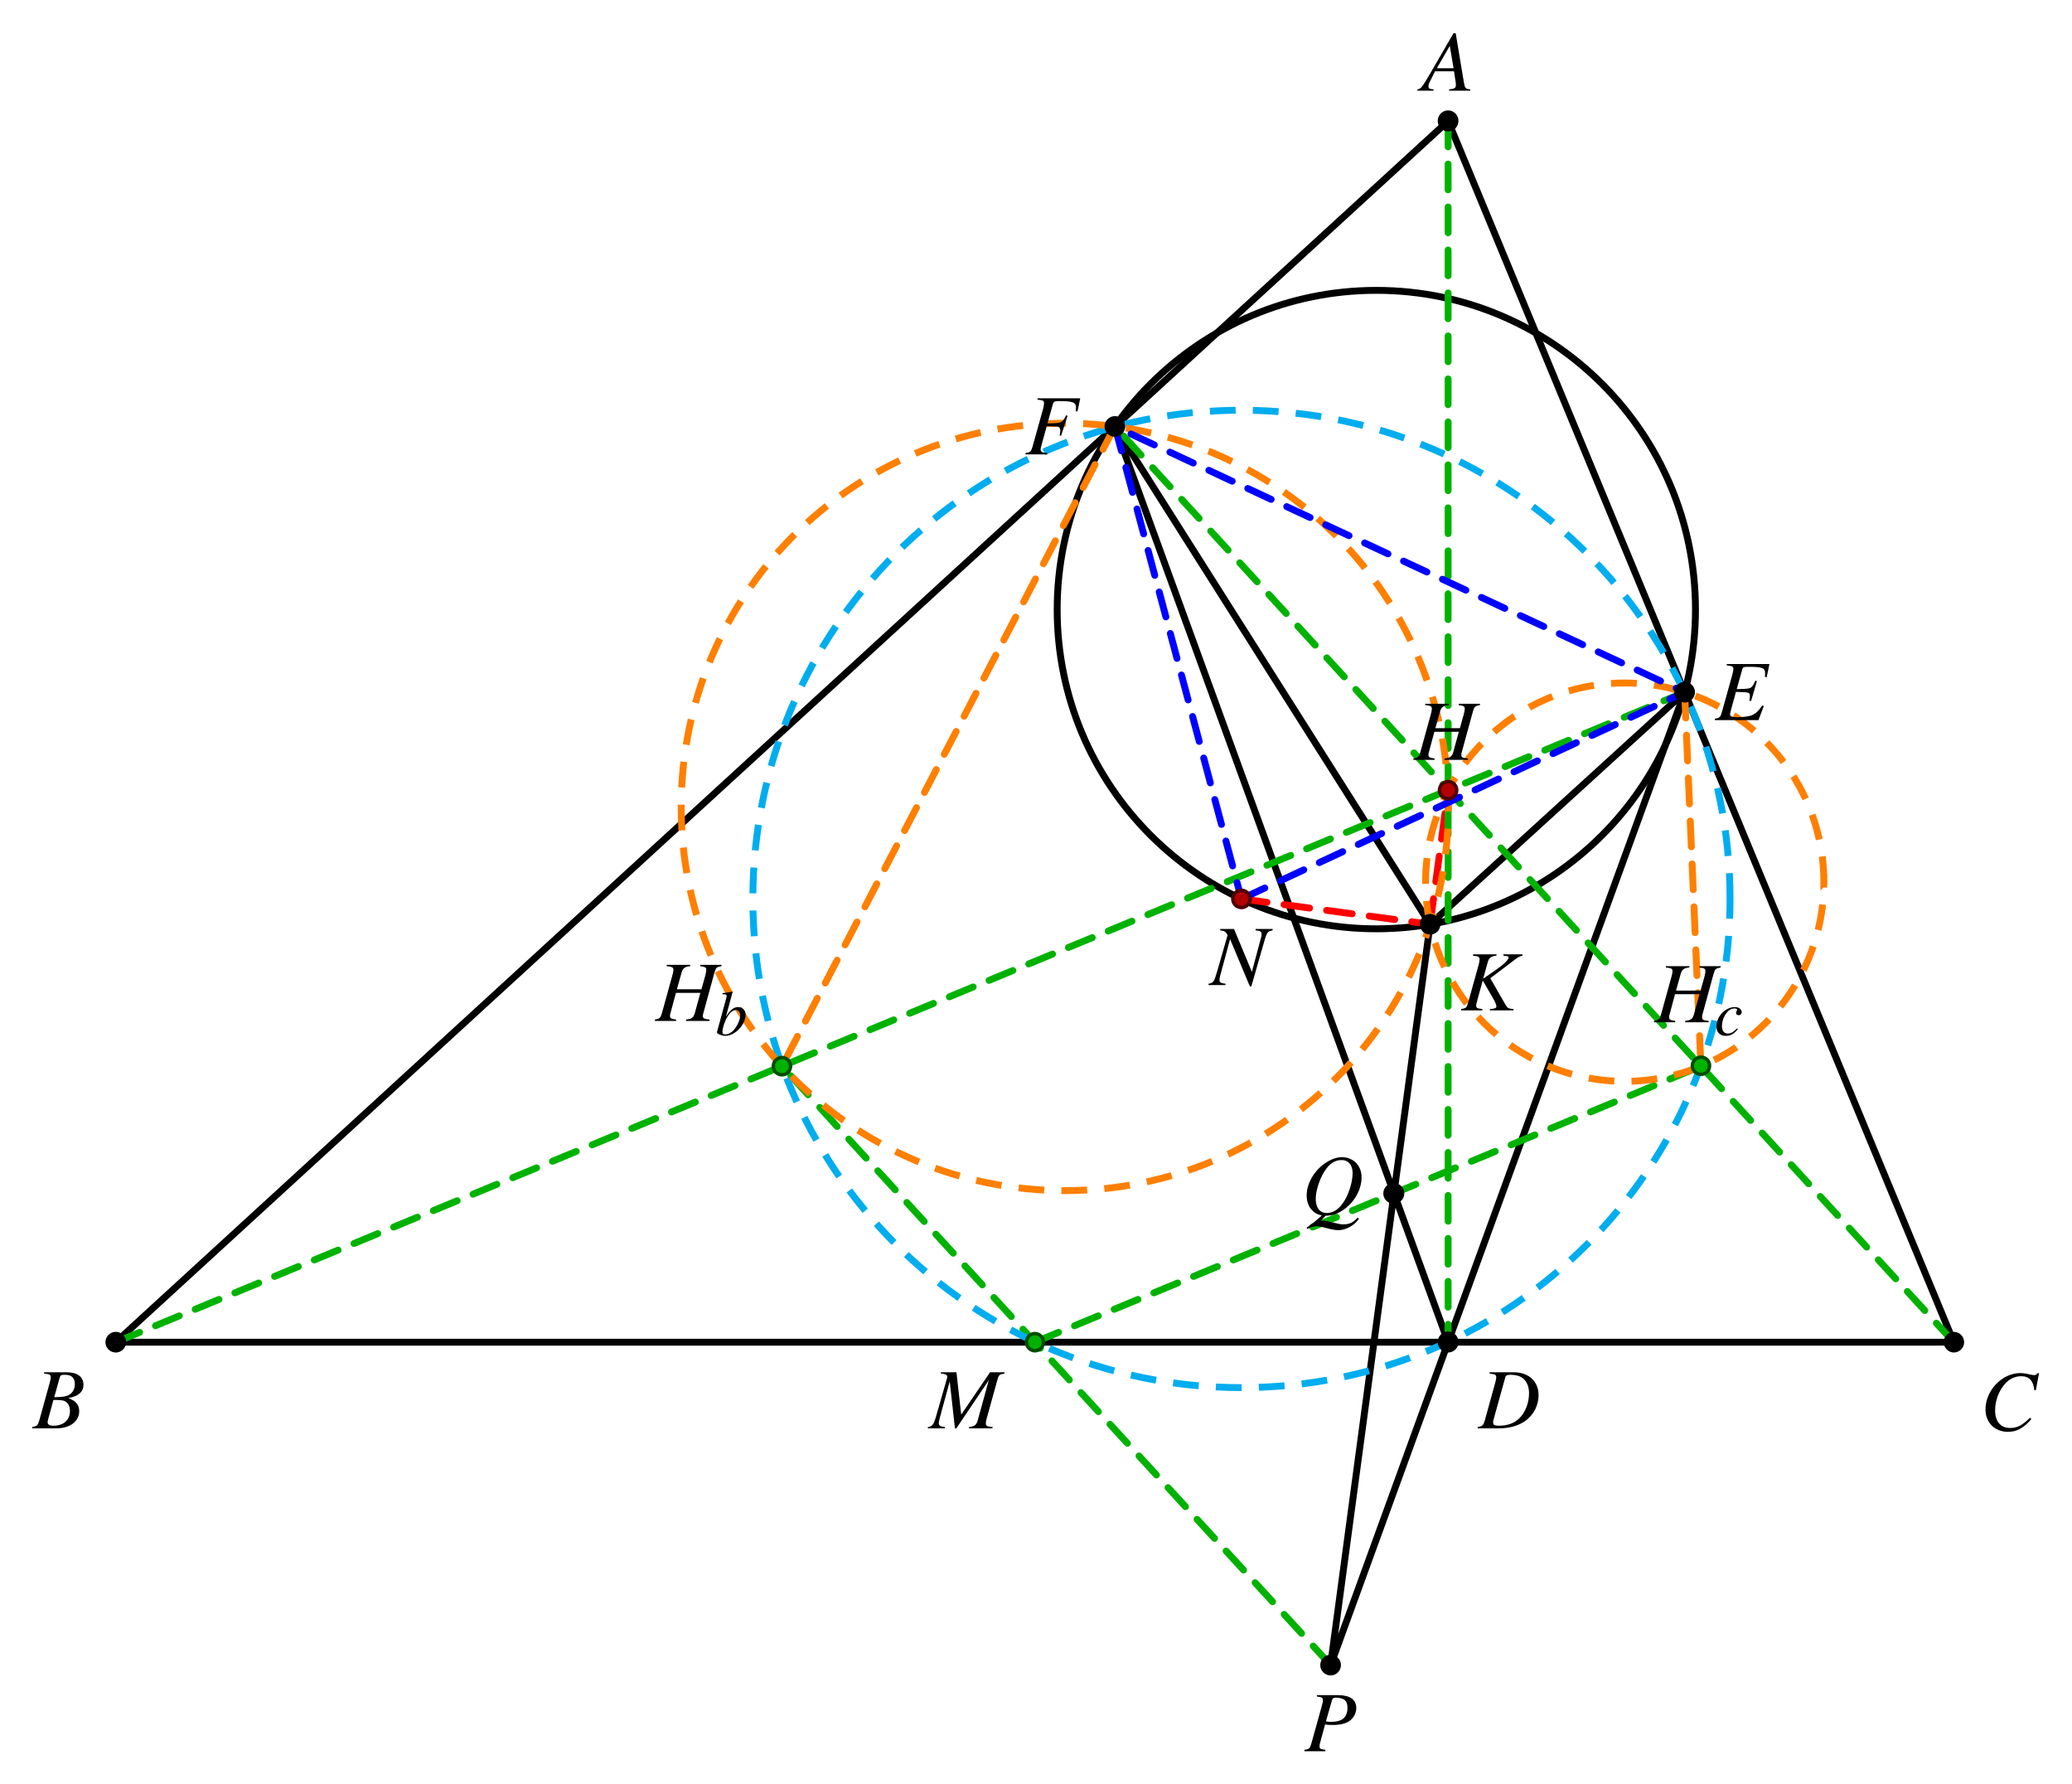 <svg xmlns="http://www.w3.org/2000/svg" xmlns:xlink="http://www.w3.org/1999/xlink" width="480.46" height="413.622" viewBox="0 0 360.345 310.216"><defs><path id="a" d="M8.422-.234c-.844-.078-.938-.203-1.125-1.297L5.89-9.984H5.5L1.172-2.516C-.016-.516-.172-.359-.766-.234V0h2.797v-.234c-.765-.078-.875-.157-.875-.532 0-.28.032-.421.297-.921l.844-1.688h3.297l.297 1.953c.015.14.03.266.03.39 0 .563-.218.704-1.171.798V0h3.672ZM2.609-3.906l2.25-3.89.657 3.89Zm0 0"/><path id="b" d="M11.453-9.75H7.766v.234c.875.11 1.047.22 1.047.641 0 .219-.063.563-.157.922L7.97-5.5H3.703l.813-2.906c.218-.766.609-1.047 1.5-1.11v-.234H1.938v.234c.937.094 1.156.204 1.156.641 0 .219-.063.563-.172.922l-1.828 6.61C.828-.485.719-.392-.125-.235V0h3.688v-.234C2.656-.36 2.5-.47 2.5-.891c0-.109.016-.234.047-.328l.984-3.656h4.25l-.968 3.531c-.235.782-.532 1-1.516 1.11V0h4.078v-.234c-.953-.094-1.156-.22-1.156-.625 0-.157.015-.25.047-.36l1.968-7.187c.25-.875.375-.953 1.22-1.11Zm0 0"/><path id="d" d="M2.188-9.516c.843.11 1.046.235 1.046.625 0 .22-.046.532-.25 1.204L1.22-1.344C.953-.454.844-.359 0-.234V0h3.656v-.234C2.72-.375 2.641-.422 2.641-.922c0-.187.03-.328.187-.875l.781-2.875c.375.094.766.11 1.375.11 1.235 0 2.235-.25 2.875-.704.75-.562 1.172-1.375 1.172-2.265 0-1.438-1.11-2.219-3.14-2.219H2.188Zm2.625.625c.093-.312.265-.421.687-.421.578 0 1.14.156 1.453.359.375.281.547.719.547 1.422 0 .968-.344 1.656-1 2.047-.469.25-1.047.375-1.969.375-.265 0-.375-.016-.781-.079Zm0 0"/><path id="e" d="M10.86-9.75H7.89v.234c.844.079 1.048.22 1.048.766 0 .172-.032.36-.141.656-.016.047-.031.11-.031.11L7.25-2.297 4.14-9.75H1.735v.234c.704.063 1.016.25 1.282.844L1.234-2.453C.672-.531.547-.36-.296-.234V0h2.952v-.234C1.891-.297 1.61-.47 1.61-.875c0-.203.047-.5.141-.812l1.703-6.297L6.891.219h.265l2.157-7.516c.546-1.922.609-2.016 1.546-2.219Zm0 0"/><path id="f" d="M9.64-9.75H2.204v.234c.969.094 1.14.188 1.14.61 0 .234-.062.594-.155.953l-1.844 6.61C1.078-.454.969-.36.125-.235V0h3.766v-.234C3.016-.281 2.75-.454 2.75-.891c0-.125.047-.343.14-.671l.922-3.344c.547.031.876.047 1.204.047.578 0 .687.015.828.078.218.125.328.312.328.61 0 .25-.031.421-.125.89l.25.062 1.14-3.484-.265-.078c-.672 1.343-.719 1.36-3.234 1.39l.984-3.484c.094-.297.312-.39.922-.39 2.5 0 3.047.203 3.047 1.124 0 .094 0 .157-.016.36-.016.093-.016.11-.031.281l.312.031Zm0 0"/><path id="g" d="M4.172.234C5.312.172 5.89.016 6.719-.453c2.218-1.234 3.718-3.656 3.718-6.016 0-2.015-1.437-3.484-3.421-3.484-1.188 0-2.532.625-3.735 1.687-1.5 1.407-2.39 3.22-2.39 4.97 0 1.218.453 2.234 1.265 2.859.39.312.719.468 1.375.609C2.171 1.375 2.031 1.5.875 2.297l.156.234a3.36 3.36 0 0 1 1.719-.469c.297 0 .734.094 1.39.266.907.25 1.72.406 2.266.406.828 0 1.875-.39 2.625-.984.36-.266.563-.484.953-1.016L9.75.563c-.828.875-1.437 1.156-2.516 1.156-.39 0-.703-.063-1.843-.328-.782-.203-1.485-.328-1.563-.313-.062.016-.094.016-.094.016H3.36Zm2.781-9.687c1.188 0 1.922.86 1.922 2.281 0 1.578-.703 3.781-1.656 5.156C6.39-.844 5.469-.25 4.375-.25c-1.203 0-1.906-.922-1.906-2.484 0-1.422.734-3.641 1.64-4.938.829-1.219 1.75-1.781 2.844-1.781m0 0"/><path id="h" d="M9.469-9.75H2.047v.234c.922.094 1.156.204 1.156.61 0 .172-.094.687-.172.953l-1.844 6.61C.938-.5.829-.392-.016-.235V0h7.579l.921-2.422-.234-.125c-.703.969-1.094 1.36-1.734 1.656-.563.25-1.578.391-2.688.391-.844 0-1.203-.14-1.203-.5 0-.172.172-.86.547-2.187.187-.657.328-1.141.469-1.72.53.032.984.048 1.172.048.578-.016 1 .078 1.156.234.078.063.11.203.11.453 0 .266-.032.453-.11.781l.312.079 1.016-3.47-.281-.062c-.563 1.266-.703 1.36-2.063 1.422-.172 0-.656.016-1.172.031l.985-3.484c.093-.328.25-.39 1.093-.39 2.344 0 2.86.203 2.86 1.093 0 .188-.016.422-.031.672L9-7.469Zm0 0"/><path id="j" d="M-.125 0h4.219c2.343 0 3.953-1.219 3.953-2.984 0-.563-.172-1.078-.5-1.407-.297-.343-.594-.53-1.375-.859 1.062-.25 1.484-.422 1.969-.844.422-.36.64-.86.64-1.468 0-1.422-1.062-2.188-2.984-2.188h-3.86v.234c.938.079 1.157.188 1.157.61 0 .234-.063.594-.172.953l-1.828 6.61C.828-.485.719-.392-.125-.235Zm3.688-4.937c.968 0 1.593.046 1.89.171.61.25.984.907.984 1.72 0 1.608-1.109 2.593-2.921 2.593-.625 0-.97-.219-.97-.625 0-.172.188-.89.532-2.094.188-.672.281-1.015.485-1.765m1.109-3.954c.094-.328.266-.421.86-.421 1.187 0 1.75.515 1.75 1.624 0 .844-.36 1.5-1 1.86-.516.297-1.235.406-2.579.406Zm0 0"/><path id="k" d="M13.047-9.75h-2.5L5.53-2.39l-.828-7.36H2v.234c.75.047 1.11.204 1.11.547 0 .125-.063.344-.157.625-.031.047-.062.219-.125.438-.015.047-.031.11-.047.172L1.187-2.187C.734-.625.517-.328-.266-.234V0h2.954v-.234c-.766-.063-1.063-.25-1.063-.657 0-.156.063-.546.14-.796l1.766-6.47L4.437 0h.25l5.641-8.375-1.937 7.016c-.235.797-.532 1.015-1.5 1.125V0h4.078v-.234C9.953-.328 9.813-.422 9.813-.875c0-.266.03-.453.171-.922l1.829-6.61c.265-.905.343-.968 1.234-1.109Zm0 0"/><path id="l" d="m9.734-6.953.563-2.969h-.313c-.125.25-.28.328-.578.328-.11 0-.297-.031-.61-.094-.671-.171-1.265-.265-1.75-.265-3.171 0-6.062 3-6.062 6.328 0 2.281 1.61 3.89 3.907 3.89 1.53 0 2.734-.656 4.078-2.218l-.266-.219C7.36-.844 6.5-.406 5.266-.406c-1.657 0-2.61-1.125-2.61-3.063 0-1.781.719-3.578 1.89-4.797.72-.734 1.657-1.14 2.641-1.14 1.375 0 2.141.797 2.282 2.422Zm0 0"/><path id="m" d="M1.938-9.516c.937.094 1.156.204 1.156.61 0 .234-.063.594-.172.953l-1.828 6.61C.828-.485.719-.392-.125-.235V0h3.781C5.406 0 7-.469 8.156-1.297 9.61-2.359 10.453-4 10.453-5.734c0-2.453-1.703-4.016-4.36-4.016H1.939Zm2.734.641c.094-.328.312-.437.922-.437.843 0 1.593.203 2.062.562.735.531 1.14 1.469 1.14 2.656 0 1.61-.624 3.282-1.64 4.297-.875.906-2.093 1.344-3.64 1.344-.688 0-.97-.156-.97-.547 0-.187.063-.531.329-1.422Zm0 0"/><path id="n" d="M10.781-9.75H7.47v.234c.172.016.343.047.406.047.36.031.5.125.5.281 0 .36-.812 1.172-2.14 2.094L3.952-5.516l.797-2.89c.219-.75.625-1.047 1.516-1.11v-.234H2.188v.234c.921.094 1.14.204 1.14.641 0 .219-.062.563-.156.922l-1.844 6.61C1.062-.454.984-.376.11-.235V0h3.704v-.234c-.938-.11-1.079-.203-1.079-.657 0-.156.032-.296.125-.593l.079-.313.937-3.406 1.797 3.11c.36.609.578 1.14.578 1.421 0 .219-.219.344-.687.39-.079 0-.25.016-.438.048V0h4.11v-.234c-.938-.094-1.032-.141-1.454-.844L5.188-5.594l4.484-3.39c.406-.313.75-.47 1.11-.532Zm0 0"/><path id="c" d="M3.875-1.172c-.61.656-1.047.89-1.578.89-.64 0-1.016-.468-1.016-1.25 0-.952.39-1.937 1.016-2.577.312-.344.75-.532 1.187-.532.25 0 .422.079.422.22 0 .046-.015.109-.062.202-.078.14-.11.219-.11.328 0 .266.172.422.438.422a.514.514 0 0 0 .531-.515c0-.5-.5-.891-1.156-.891-1.672 0-3.219 1.61-3.219 3.344C.328-.484.922.125 1.953.125c.828 0 1.438-.344 2.094-1.187Zm0 0"/><path id="i" d="M1.219-7.11c.656.016.718.048.718.298 0 .093-.03.234-.093.468-.032.078-.047.157-.063.219l-.015.078L.25-.516v.047c0 .266.86.594 1.469.594 1.672 0 3.515-1.937 3.515-3.672 0-.781-.546-1.328-1.28-1.328-.782 0-1.36.453-2.141 1.672.578-2.11.656-2.406 1.156-4.297l-.063-.062c-.547.109-.953.171-1.687.265Zm2.297 2.766c.484 0 .78.375.78.953 0 .735-.562 1.922-1.218 2.61-.406.422-.89.656-1.36.656-.343 0-.515-.125-.515-.39 0-.657.328-1.735.797-2.547.484-.86.984-1.282 1.516-1.282m0 0"/></defs><path fill="none" stroke="#000" stroke-linecap="round" stroke-linejoin="round" stroke-miterlimit="10" stroke-width="1.196" d="M251.844 21.05 20.137 233.368h319.648Zm0 0"/><path fill="none" stroke="#000" stroke-linecap="round" stroke-miterlimit="10" stroke-width="1.196" d="m231.406 289.508 61.57-169.153M251.844 233.367 193.89 74.152M231.406 289.508l17.305-128.809M292.977 120.355 248.71 160.7M193.89 74.152l54.82 86.547"/><path fill="none" stroke="#000" stroke-miterlimit="10" stroke-width="1.196" d="M294.863 105.988c0-30.656-24.847-55.504-55.504-55.504-30.652 0-55.504 24.848-55.504 55.504 0 30.657 24.852 55.504 55.504 55.504 30.657 0 55.504-24.847 55.504-55.504Zm0 0"/><path fill="none" stroke="red" stroke-dasharray="4.483 2.989" stroke-linecap="round" stroke-miterlimit="10" stroke-width="1.196" d="m248.71 160.7 3.134-23.31"/><path fill="none" stroke="#00b200" stroke-dasharray="4.483 2.989" stroke-linecap="round" stroke-miterlimit="10" stroke-width="1.196" d="m20.137 233.367 272.84-113.012M339.785 233.367 193.891 74.152M231.406 289.508l-95.414-104.13M179.96 233.367l115.852-47.988M251.844 21.05v212.317"/><path fill="none" stroke="#00adef" stroke-dasharray="4.483 2.989" stroke-miterlimit="10" stroke-width="1.196" d="M300.875 156.293c0-46.93-38.043-84.969-84.973-84.969s-84.972 38.04-84.972 84.969c0 46.93 38.043 84.973 84.972 84.973 46.93 0 84.973-38.043 84.973-84.973Zm0 0"/><path fill="none" stroke="#ff7f00" stroke-dasharray="4.483 2.989" stroke-miterlimit="10" stroke-width="1.196" d="M251.898 140.3c0-36.843-29.87-66.71-66.714-66.71-36.848 0-66.715 29.867-66.715 66.71 0 36.848 29.867 66.716 66.715 66.716 36.843 0 66.714-29.868 66.714-66.715Zm0 0"/><path fill="none" stroke="#ff7f00" stroke-dasharray="4.483 2.989" stroke-miterlimit="10" stroke-width="1.196" d="M317.191 153.383c0-19.125-15.503-34.63-34.628-34.63-19.13 0-34.633 15.505-34.633 34.63s15.504 34.629 34.632 34.629c19.125 0 34.63-15.504 34.63-34.63Zm0 0"/><path fill="none" stroke="#ff7f00" stroke-dasharray="4.483 2.989" stroke-linecap="round" stroke-miterlimit="10" stroke-width="1.196" d="M193.89 74.152 135.993 185.38M292.977 120.355l2.835 65.024"/><path fill="none" stroke="red" stroke-dasharray="4.483 2.989" stroke-linecap="round" stroke-miterlimit="10" stroke-width="1.196" d="m215.902 156.293 32.809 4.406"/><path fill="none" stroke="#00f" stroke-dasharray="4.483 2.989" stroke-linecap="round" stroke-linejoin="round" stroke-miterlimit="10" stroke-width="1.196" d="m215.902 156.293 77.075-35.938-99.086-46.203Zm0 0"/><path stroke="#000" stroke-miterlimit="10" stroke-width=".599" d="M253.336 21.05a1.495 1.495 0 1 0-2.988 0c0 .825.668 1.493 1.496 1.493.824 0 1.492-.668 1.492-1.492ZM21.633 233.367c0-.824-.668-1.496-1.496-1.496a1.495 1.495 0 1 0 1.496 1.496ZM341.281 233.367c0-.824-.668-1.496-1.496-1.496a1.495 1.495 0 0 0 0 2.988c.828 0 1.496-.668 1.496-1.492ZM253.336 233.367a1.495 1.495 0 1 0-2.988 0c0 .824.668 1.492 1.496 1.492.824 0 1.492-.668 1.492-1.492ZM294.469 120.355a1.494 1.494 0 1 0-2.99-.005 1.494 1.494 0 0 0 2.99.005ZM195.387 74.152a1.494 1.494 0 1 0-2.988-.004 1.494 1.494 0 0 0 2.988.004ZM232.902 289.508c0-.824-.668-1.492-1.496-1.492-.824 0-1.492.668-1.492 1.492a1.494 1.494 0 1 0 2.988 0ZM243.918 207.492c0-.824-.668-1.492-1.492-1.492a1.495 1.495 0 1 0 0 2.988c.824 0 1.492-.668 1.492-1.496ZM250.207 160.7a1.495 1.495 0 1 0-2.99.006 1.495 1.495 0 0 0 2.99-.007Zm0 0"/><path fill="#b20000" stroke="#4c0000" stroke-miterlimit="10" stroke-width=".599" d="M253.336 137.39c0-.824-.668-1.492-1.492-1.492a1.494 1.494 0 1 0 1.492 1.492ZM217.395 156.293a1.495 1.495 0 1 0-1.492 1.496c.824 0 1.492-.668 1.492-1.496Zm0 0"/><path fill="#00b200" stroke="#004c00" stroke-miterlimit="10" stroke-width=".599" d="M137.484 185.379a1.495 1.495 0 1 0-2.99-.002 1.495 1.495 0 0 0 2.99.002ZM297.309 185.379a1.495 1.495 0 1 0-2.986-.001 1.495 1.495 0 0 0 2.986 0ZM181.457 233.367c0-.824-.668-1.496-1.496-1.496a1.495 1.495 0 0 0 0 2.988c.828 0 1.496-.668 1.496-1.492Zm0 0"/><use xlink:href="#a" x="247.276" y="15.773"/><use xlink:href="#b" x="245.923" y="132.113"/><use xlink:href="#b" x="287.776" y="177.737"/><use xlink:href="#c" x="298.192" y="179.977"/><use xlink:href="#d" x="226.842" y="304.485"/><use xlink:href="#e" x="210.47" y="171.273"/><use xlink:href="#f" x="178.227" y="79.002"/><use xlink:href="#g" x="226.356" y="211.155"/><use xlink:href="#h" x="298.254" y="125.205"/><use xlink:href="#b" x="114.019" y="177.506"/><use xlink:href="#i" x="124.436" y="179.977"/><use xlink:href="#j" x="5.731" y="248.345"/><use xlink:href="#k" x="161.637" y="248.345"/><use xlink:href="#l" x="344.317" y="248.688"/><use xlink:href="#m" x="257.121" y="248.345"/><use xlink:href="#n" x="253.99" y="175.68"/></svg>